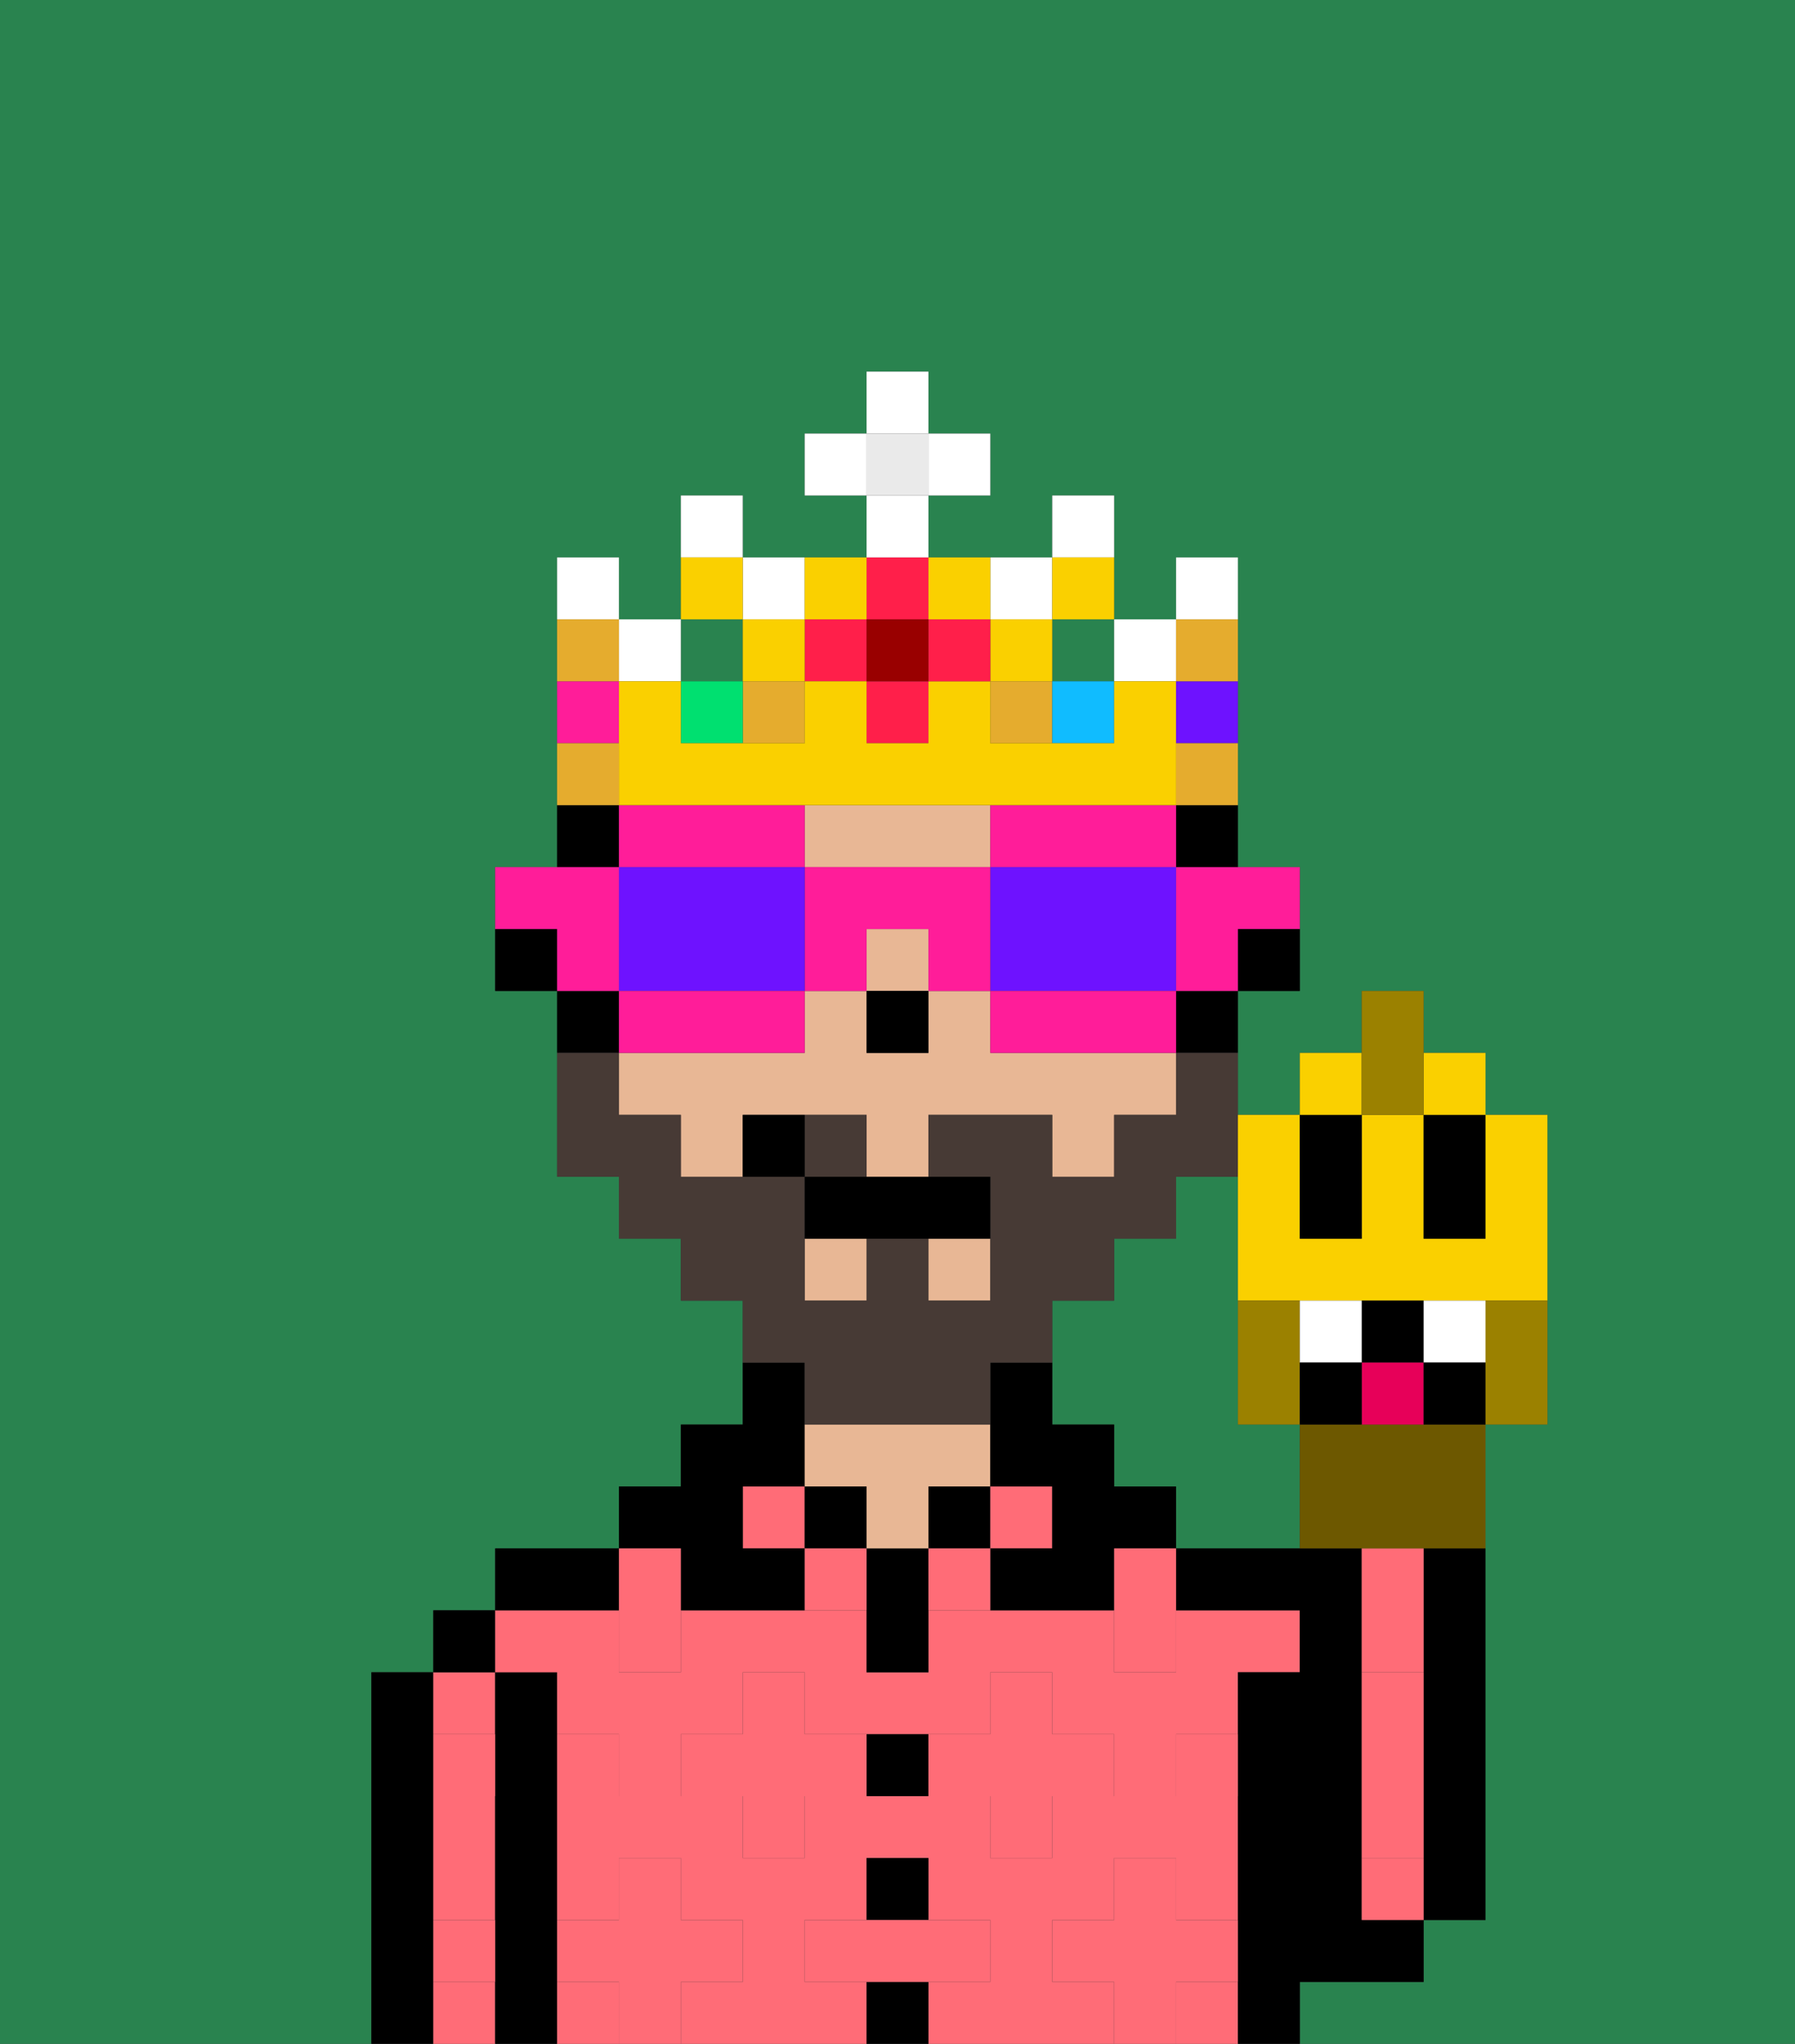<svg xmlns="http://www.w3.org/2000/svg" viewBox="0 0 29 33"><rect x="0" y="0" width="29" height="33" fill="#333333" stroke="none"/><defs><style>polygon,rect,path{shape-rendering:crispedges;}.za78-1{fill:#29834f;}.za78-2{fill:#000000;}.za78-3{fill:#ff6c77;}.za78-4{fill:#e8b795;}.za78-5{fill:#ff6c77;}.za78-6{fill:#473a35;}.za78-7{fill:#ff1d99;}.za78-8{fill:#6e12ff;}.za78-9{fill:#e5ac2e;}.za78-10{fill:#ff1f4a;}.za78-11{fill:#ffffff;}.za78-12{fill:#fad000;}.za78-13{fill:#00e070;}.za78-14{fill:#10bcff;}.za78-15{fill:#900;}.za78-16{fill:#eaeaea;}.za78-17{fill:#6d5800;}.za78-18{fill:#9b8100;}.za78-19{fill:#ffffff;}.za78-20{fill:#e70059;}</style></defs><path class="za78-1" d="M20,23V19H19v1H18v1H17v2h1v1h1v1h2V23Z"/><path class="za78-1" d="M0,33H6V27H7V26H8V25h2V24h1V23h1V21H11V20H10V19H9V16H8V14H9V9h1v1h1V8h1V9h2V8H13V7h1V6h1V7h1V8H15V9h2V8h1v2h1V9h1v5h1v2H20v2h1V17h1V16h1v1h1v1h1v5H24v8H23v1H21v1h8V0H0Z"/><path class="za78-2" d="M23,26v5h1V25H23Z"/><path class="za78-2" d="M7,31V27H6v6H7V31Z"/><path class="za78-3" d="M8,28V27H7v1Z"/><path class="za78-3" d="M7,32v1H8V32Z"/><path class="za78-3" d="M7,30v1H8V29H7Z"/><rect class="za78-2" x="7" y="26" width="1" height="1"/><path class="za78-2" d="M9,31V27H8v6H9V31Z"/><path class="za78-3" d="M17,32V31h1V30h1v1h1V29H19V28h1V27h1V26H19v1H18V26H15v1H14V26H11v1H10V26H8v1H9v1h1v1H9v2h1V30h1v1h1v1H11v1h3V32H13V31h1V30h1v1h1v1H15v1h3V32Zm-2-3H13v1H12V29H11V28h1V27h1v1h3V27h1v1h1v1H17v1H16V29Z"/><rect class="za78-3" x="19" y="32" width="1" height="1"/><path class="za78-3" d="M9,32v1h1V32Z"/><path class="za78-2" d="M10,25H8v1h2Z"/><rect class="za78-3" x="12" y="24" width="1" height="1"/><path class="za78-2" d="M11,26h2V25H12V24h1V22H12v1H11v1H10v1h1Z"/><rect class="za78-2" x="13" y="24" width="1" height="1"/><rect class="za78-2" x="14" y="32" width="1" height="1"/><rect class="za78-2" x="14" y="30" width="1" height="1"/><path class="za78-2" d="M14,28v1h1V28Z"/><path class="za78-2" d="M14,25v2h1V25Z"/><rect class="za78-2" x="15" y="24" width="1" height="1"/><path class="za78-4" d="M14,25h1V24h1V23H13v1h1Z"/><rect class="za78-3" x="16" y="24" width="1" height="1"/><path class="za78-2" d="M18,24V23H17V22H16v2h1v1H16v1h2V25h1V24Z"/><path class="za78-2" d="M22,32h1V31H22V25H19v1h2v1H20v6h1V32Z"/><path class="za78-3" d="M23,29V27H22v3h1Z"/><path class="za78-5" d="M20,32V31H19V30H18v1H17v1h1v1h1V32Z"/><path class="za78-5" d="M22,30v1h1V30Z"/><path class="za78-5" d="M23,26V25H22v2h1Z"/><path class="za78-5" d="M17,30V29h1V28H17V27H16v1H15v1h1v1Z"/><polygon class="za78-5" points="18 26 18 27 19 27 19 26 19 25 18 25 18 26"/><path class="za78-5" d="M15,25v1h1V25Z"/><path class="za78-5" d="M13,25v1h1V25Z"/><path class="za78-5" d="M13,28V27H12v1H11v1h1v1h1V29h1V28Z"/><polygon class="za78-5" points="10 27 11 27 11 26 11 25 10 25 10 26 10 27"/><path class="za78-5" d="M19,29h1V28H19Z"/><path class="za78-5" d="M7,29H8V28H7Z"/><path class="za78-5" d="M10,29V28H9v1Z"/><path class="za78-5" d="M7,32H8V31H7Z"/><polygon class="za78-5" points="16 32 16 31 15 31 14 31 13 31 13 32 14 32 15 32 16 32"/><path class="za78-5" d="M12,32V31H11V30H10v1H9v1h1v1h1V32Z"/><path class="za78-2" d="M20,16h1V15H20Z"/><path class="za78-2" d="M19,14h1V13H19Z"/><rect class="za78-4" x="15" y="20" width="1" height="1"/><rect class="za78-4" x="13" y="20" width="1" height="1"/><path class="za78-4" d="M16,14V13H13v1h3Z"/><path class="za78-4" d="M16,17V16H15v1H14V16H13v1H10v1h1v1h1V18h2v1h1V18h2v1h1V18h1V17H16Z"/><rect class="za78-4" x="14" y="15" width="1" height="1"/><path class="za78-2" d="M19,17h1V16H19Z"/><path class="za78-2" d="M10,13H9v1h1Z"/><path class="za78-2" d="M10,16H9v1h1Z"/><path class="za78-2" d="M8,15v1H9V15Z"/><rect class="za78-2" x="14" y="16" width="1" height="1"/><path class="za78-6" d="M14,18H13v1h1Z"/><path class="za78-6" d="M13,23h3V22h1V21h1V20h1V19h1V17H19v1H18v1H17V18H15v1h1v2H15V20H14v1H13V19H11V18H10V17H9v2h1v1h1v1h1v1h1Z"/><path class="za78-2" d="M13,19v1h3V19H13Z"/><path class="za78-2" d="M12,18v1h1V18Z"/><path class="za78-7" d="M19,15v1h1V15h1V14H19Z"/><path class="za78-7" d="M16,13v1h3V13H16Z"/><path class="za78-8" d="M16,14v2h3V14H16Z"/><path class="za78-7" d="M18,16H16v1h3V16Z"/><path class="za78-7" d="M15,14H13v2h1V15h1v1h1V14Z"/><path class="za78-7" d="M13,14V13H10v1h3Z"/><path class="za78-8" d="M13,16V14H10v2h3Z"/><path class="za78-7" d="M13,17V16H10v1h3Z"/><path class="za78-7" d="M10,15V14H8v1H9v1h1Z"/><rect class="za78-1" x="17" y="10" width="1" height="1"/><rect class="za78-9" x="12" y="11" width="1" height="1"/><rect class="za78-9" x="16" y="11" width="1" height="1"/><rect class="za78-1" x="11" y="10" width="1" height="1"/><rect class="za78-10" x="14" y="11" width="1" height="1"/><rect class="za78-10" x="13" y="10" width="1" height="1"/><path class="za78-11" d="M12,8H11V9h1Z"/><path class="za78-11" d="M13,10V9H12v1Z"/><path class="za78-11" d="M17,10V9H16v1Z"/><rect class="za78-11" x="18" y="10" width="1" height="1"/><rect class="za78-11" x="10" y="10" width="1" height="1"/><path class="za78-11" d="M10,9H9v1h1Z"/><path class="za78-11" d="M18,8H17V9h1Z"/><rect class="za78-12" x="16" y="10" width="1" height="1"/><rect class="za78-12" x="12" y="10" width="1" height="1"/><rect class="za78-13" x="11" y="11" width="1" height="1"/><path class="za78-12" d="M12,9H11v1h1Z"/><path class="za78-12" d="M18,10V9H17v1Z"/><path class="za78-7" d="M10,11H9v1h1Z"/><rect class="za78-14" x="17" y="11" width="1" height="1"/><path class="za78-12" d="M13,13h6V11H18v1H16V11H15v1H14V11H13v1H11V11H10v2h3Z"/><path class="za78-8" d="M19,12h1V11H19Z"/><path class="za78-11" d="M20,9H19v1h1Z"/><rect class="za78-10" x="15" y="10" width="1" height="1"/><rect class="za78-10" x="14" y="9" width="1" height="1"/><rect class="za78-15" x="14" y="10" width="1" height="1"/><path class="za78-12" d="M14,10V9H13v1Z"/><path class="za78-12" d="M16,10V9H15v1Z"/><rect class="za78-16" x="14" y="7" width="1" height="1"/><rect class="za78-11" x="14" y="8" width="1" height="1"/><rect class="za78-11" x="13" y="7" width="1" height="1"/><rect class="za78-11" x="15" y="7" width="1" height="1"/><rect class="za78-11" x="14" y="6" width="1" height="1"/><path class="za78-9" d="M10,12H9v1h1Z"/><path class="za78-9" d="M19,13h1V12H19Z"/><path class="za78-9" d="M20,11V10H19v1Z"/><path class="za78-9" d="M10,10H9v1h1Z"/><path class="za78-12" d="M20,20v1h5V18H24v2H23V18H22v2H21V18H20v2Z"/><path class="za78-2" d="M22,20V18H21v2Z"/><path class="za78-2" d="M23,19v1h1V18H23Z"/><path class="za78-17" d="M22,23H21v2h3V23H22Z"/><path class="za78-18" d="M21,23V21H20v2Z"/><path class="za78-18" d="M24,21.222V23h1V21H24Z"/><path class="za78-2" d="M23,22V21H22v1Z"/><path class="za78-19" d="M22,22V21H21v1Z"/><path class="za78-19" d="M24,22V21H23v1Z"/><rect class="za78-12" x="21" y="17" width="1" height="1"/><rect class="za78-12" x="23" y="17" width="1" height="1"/><polygon class="za78-18" points="23 18 23 17 23 16 22 16 22 17 22 18 23 18"/><path class="za78-20" d="M22,23h1V22H22Z"/><path class="za78-2" d="M21,22v1h1V22Z"/><path class="za78-2" d="M23,22v1h1V22Z"/></svg>